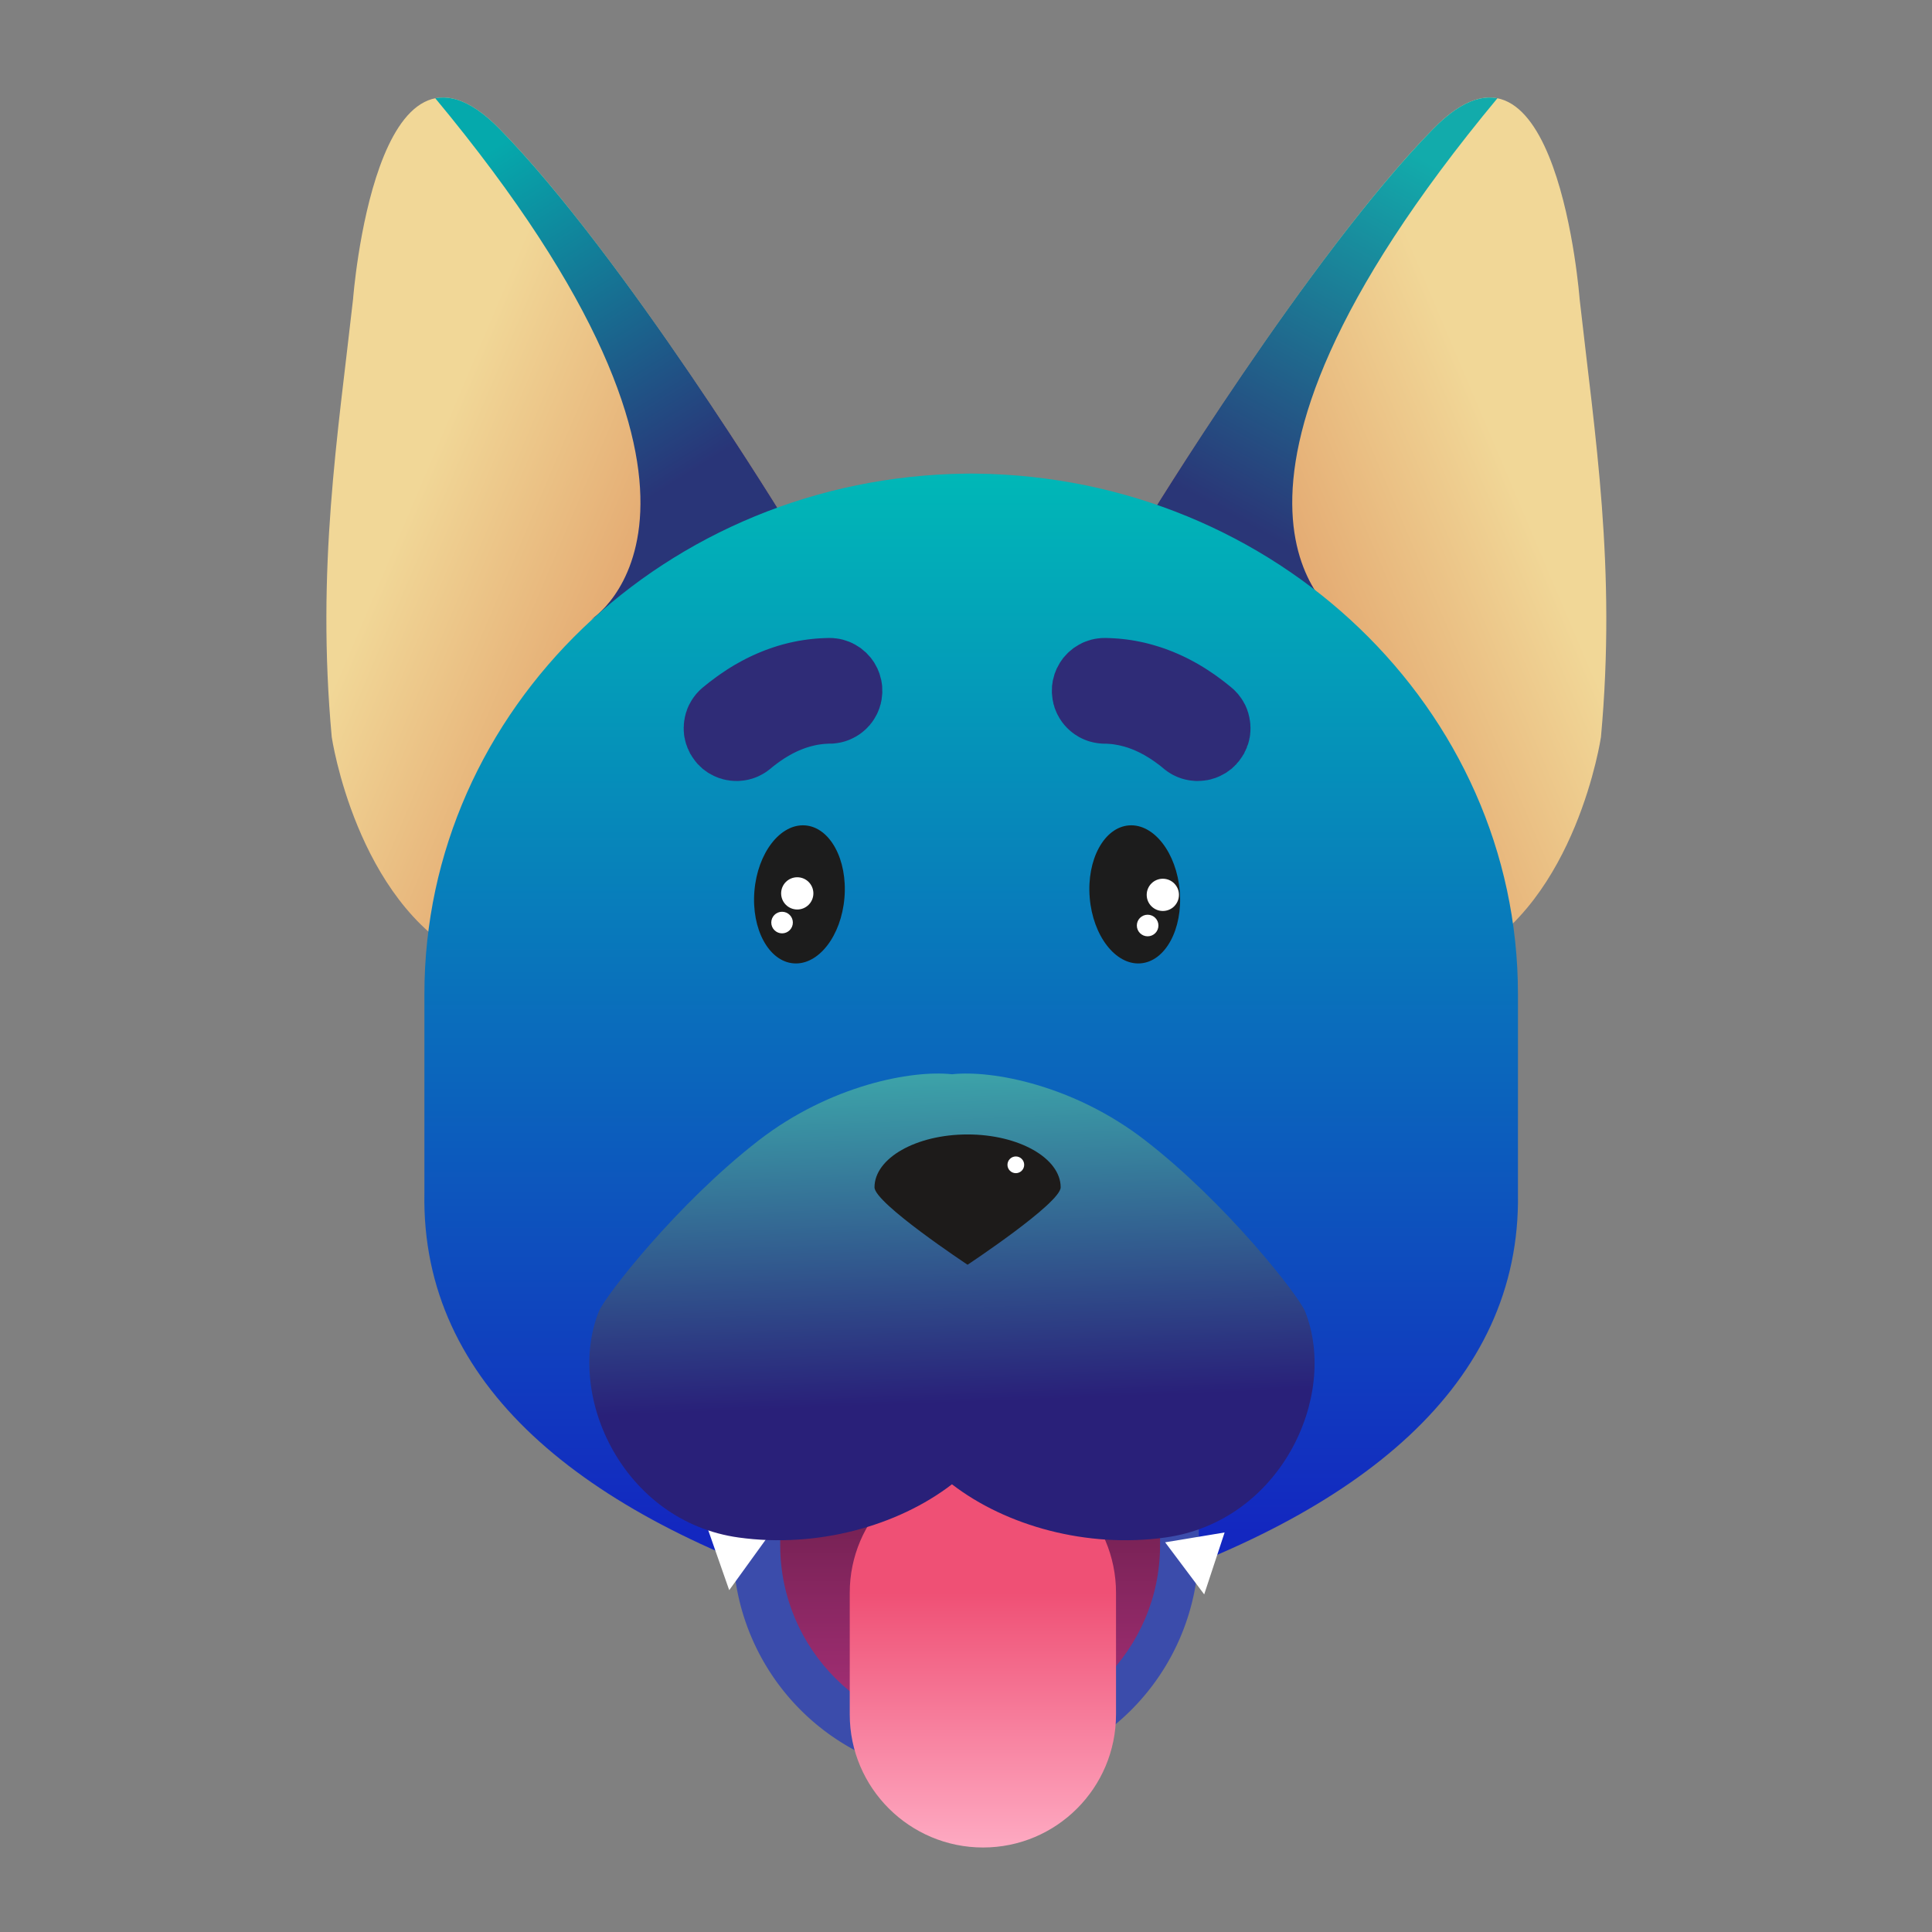 <svg viewBox="0 0 64 64" xmlns="http://www.w3.org/2000/svg" fill-rule="evenodd" clip-rule="evenodd" stroke-linejoin="round" stroke-miterlimit="1.414"><rect x="0" y="0" width="64" height="64" fill="#808080" stroke="none"/><g transform="matrix(.744 0 0 .706 -844.008 -382.905)"><path d="M1169.5 566.982s-7.31-12.641-12.84-18.576c-5.52-5.935-6.52 7.98-6.52 7.98-.68 6.419-1.64 12.609-.95 20.557 0 0 1.08 7.706 6.02 10.378 5.05 2.729 14.29-20.339 14.29-20.339z" fill="url(#a)"/><clipPath id="b"><path d="M1169.5 566.982s-7.31-12.641-12.84-18.576c-5.52-5.935-6.52 7.98-6.52 7.98-.68 6.419-1.64 12.609-.95 20.557 0 0 1.08 7.706 6.02 10.378 5.05 2.729 14.29-20.339 14.29-20.339z"/></clipPath><g clip-path="url(#b)"><path d="M1044.06 571.424s8.15-5.322-6.97-24.491v-.976h2.13l14.04 19.879-9.2 5.588z" fill="url(#c)" transform="translate(116.682)"/></g></g><g transform="matrix(-.744 0 0 .706 908.031 -382.905)"><path d="M1169.5 566.982s-7.31-12.641-12.84-18.576c-5.52-5.935-6.52 7.98-6.52 7.98-.68 6.419-1.64 12.609-.95 20.557 0 0 1.08 7.706 6.02 10.378 5.05 2.729 14.29-20.339 14.29-20.339z" fill="url(#d)"/><clipPath id="e"><path d="M1169.5 566.982s-7.31-12.641-12.84-18.576c-5.52-5.935-6.52 7.98-6.52 7.98-.68 6.419-1.64 12.609-.95 20.557 0 0 1.08 7.706 6.02 10.378 5.05 2.729 14.29-20.339 14.29-20.339z"/></clipPath><g clip-path="url(#e)"><path d="M1044.06 571.424s8.15-5.322-6.97-24.491v-.976h2.13l14.04 19.879-9.2 5.588z" fill="url(#f)" transform="translate(116.682)"/></g></g><path d="M1178.38 564.58h.08c.05 0 .1 0 .15.002 13.34.163 24.12 11.042 24.12 24.418v9.352c.14 8.989-7.02 15.056-18.09 18.802-.49.166-3.08-4.871-6.26-7.885-3.18 3.014-5.76 8.051-6.25 7.885-11.08-3.746-18.24-9.813-18.09-18.802V589c0-13.376 10.77-24.255 24.11-24.418.05-.002.11-.002.16-.002h.07z" fill="url(#g)" transform="matrix(.744 0 0 .706 -844.547 -382.905)"/><ellipse cx="1145.55" cy="591.051" rx="2.01" ry="3.505" fill="#1c1c1c" transform="matrix(.742 .055 -.054 .652 -791.599 -418.743)"/><ellipse cx="1145.55" cy="591.051" rx="2.01" ry="3.505" fill="#1c1c1c" transform="matrix(-.742 .055 .054 .652 855.671 -418.743)"/><path d="M27.522 21.136h.047l.048.003.043.006.048.004.044.007.05.007.044.01.045.01.046.011.04.014.046.013.042.016.047.015.042.017.042.019.043.019.038.022.043.02.039.024.039.024.039.025.04.025.039.026.035.029.035.03.035.03.036.029.035.03.031.034.031.034.032.034.03.034.032.035.027.038.027.037.027.038.027.038.022.04.022.04.022.04.022.042.022.04.017.043.018.043.017.043.017.043.012.044.012.045.012.045.012.044.012.044.007.047.007.045.007.046.006.045.001.047.002.047v.046l.002.046v.045l-.004.047-.005.046-.005.047-.005.045-.005.045-.01.046-.011.046-.007.043-.016.046-.012.043-.012.043-.017.044-.018.044-.017.043-.019.042-.018.04-.024.043-.024.041-.02.039-.025.039-.025.039-.026.037-.026.037-.032.038-.026.035-.033.036-.033.034-.028.032-.033.032-.034.032-.035.03-.035.03-.035.029-.04.029-.036.027-.037.024-.042.026-.038.024-.043.023-.038.02-.044.023-.04.018-.044.02-.04.016-.046.017-.04.014-.047.015-.042.011-.048.013-.043.01-.043.007-.05.01-.043.006-.045.005-.05.006-.046.003-.046.001-.081.001-.063.004-.062.004-.057.005-.06.008-.062.008-.06.01-.06.012-.058.013-.064.016-.058.015-.057.017-.063.02-.056.019-.061.023-.06.023-.06.025-.065.029-.059.028-.063.031-.058.03-.067.037-.061.036-.062.037-.065.04-.064.043-.065.044-.063.045-.068.05-.067.051-.066.052-.075.062-.04.031-.036.027-.036.027-.036.025-.042.026-.038.023-.043.024-.038.02-.044.022-.039.019-.045.02-.04.016-.046.017-.04.014-.047.015-.042.011-.048.013-.043.01-.043.008-.049.009-.044.006-.045.005-.045.004-.05.005-.046.002h-.047l-.042-.002h-.047l-.047-.004-.049-.003-.043-.006-.044-.008-.049-.006-.045-.01-.044-.01-.046-.01-.04-.015-.047-.013-.046-.014-.042-.016-.042-.018-.042-.018-.043-.019-.038-.022-.043-.02-.039-.024-.044-.022-.039-.025-.034-.027-.04-.026-.035-.029-.04-.027-.035-.03-.03-.032-.036-.03-.031-.034-.036-.032-.031-.034-.027-.036-.031-.035-.027-.038-.027-.037-.027-.038-.026-.038-.022-.04-.027-.038-.023-.04-.017-.043-.022-.041-.017-.043-.022-.04-.013-.046-.017-.042-.017-.043-.012-.045-.012-.045-.012-.044-.007-.046-.012-.044-.007-.046-.007-.046-.001-.047-.006-.045-.002-.047v-.046l-.002-.046.005-.047v-.045l.004-.046.005-.046.005-.046.01-.047.006-.044.01-.046.012-.045.01-.045.013-.043.017-.045.012-.042.017-.044.018-.043.018-.041.02-.041.023-.042.024-.042.02-.038.025-.04.025-.038.026-.038.03-.04.027-.035.027-.035.032-.036.033-.034.028-.032.034-.033.034-.031.034-.031.035-.03.101-.082.115-.092.117-.087.112-.084.118-.084.12-.081.114-.077.121-.076.122-.074.124-.07.124-.069.126-.066.131-.065.128-.06.128-.057.135-.056.131-.052.133-.048.133-.046.14-.045.136-.04.137-.036.138-.034.14-.03.14-.028.142-.023.144-.021.14-.017.145-.014.142-.01.143-.007.127-.004.046-.001.042.003zm9.117-.002l.126.004.144.007.142.01.145.014.14.017.143.02.142.024.141.028.14.03.138.034.137.037.136.04.14.044.133.045.132.05.131.05.135.057.129.057.128.06.131.065.125.066.125.068.123.071.122.074.121.076.115.077.12.08.118.085.117.086.111.085.116.092.1.082.035.03.035.03.034.032.033.033.028.032.033.034.033.036.026.035.027.036.03.039.027.038.025.038.025.04.02.038.024.042.024.042.018.04.018.042.018.043.018.044.012.042.017.045.012.043.01.045.012.045.01.046.006.044.01.047.006.046.005.046.004.046v.045l.004.047v.046l-.002.046-.001.047-.006.045-.002.047-.007.046-.006.046-.012.044-.007.046-.012.044-.012.045-.012.045-.018.043-.017.042-.012.046-.022.04-.017.043-.023.041-.017.043-.022.04-.027.039-.022.04-.027.037-.027.038-.026.037-.027.038-.032.035-.031.034-.026.036-.036.032-.031.033-.036.031-.03.032-.036.03-.04.027-.035.029-.04.026-.034.027-.039.025-.044.022-.038.023-.044.021-.038.022-.042.019-.043.018-.042.018-.041.016-.047.014-.046.013-.04.014-.046.012-.045.01-.045.01-.049.005-.044.008-.048.004-.043.005-.048.003-.047.001-.042.002h-.046l-.046-.002-.05-.005-.046-.004-.045-.005-.044-.006-.049-.009-.043-.009-.043-.009-.047-.013-.042-.011-.047-.015-.04-.014-.046-.017-.04-.016-.045-.02-.04-.019-.043-.021-.039-.02-.043-.025-.037-.023-.042-.026-.037-.025-.036-.027-.036-.027-.04-.03-.074-.063-.066-.053-.068-.05-.067-.05-.064-.045-.064-.044-.065-.043-.065-.04-.061-.037-.061-.036-.068-.036-.057-.031-.064-.031-.059-.028-.064-.029-.06-.025-.06-.023-.061-.023-.057-.02-.062-.019-.057-.017-.059-.015-.063-.016-.06-.013-.059-.011-.06-.01-.06-.01-.062-.007-.056-.005-.063-.004-.062-.004h-.082l-.046-.002-.045-.003-.05-.006-.045-.005-.044-.007-.05-.009-.043-.008-.042-.01-.048-.012-.042-.011-.047-.015-.04-.014-.046-.017-.04-.016-.045-.02-.04-.018-.043-.022-.039-.02-.043-.024-.037-.024-.042-.026-.037-.024-.036-.027-.04-.03-.036-.028-.035-.03-.034-.03-.034-.032-.034-.032-.028-.032-.033-.034-.032-.036-.027-.035-.031-.038-.027-.037-.025-.037-.026-.039-.025-.04-.02-.038-.023-.041-.024-.043-.019-.04-.018-.042-.018-.043-.017-.044-.018-.044-.012-.043-.011-.043-.017-.046-.006-.043-.01-.046-.011-.046-.006-.045-.005-.045-.005-.047L34.85 23l-.005-.047.001-.045v-.046l.002-.046.001-.047.001-.047.007-.045.007-.046.006-.045.007-.047.012-.044.012-.044.012-.045.012-.045.012-.044.018-.043.017-.043.017-.043.017-.043.023-.04.022-.041.022-.041.022-.04.022-.04.027-.038.027-.038.026-.037.027-.038.032-.035.03-.034.032-.034.031-.034.031-.033.036-.031.035-.03.036-.03.035-.029.035-.029.04-.026.039-.025.039-.025.039-.024.038-.023.044-.021.038-.022.042-.02.043-.018.042-.017.047-.015.041-.016.046-.013.04-.014.046-.011.045-.01.045-.01.05-.007.043-.007.048-.004.043-.006.048-.003h.047l.042-.003h.047z" fill="#2f2c77"/><circle cx="973.939" cy="527.57" r="1.09" fill="#fff" transform="translate(-438.71 -228.866) scale(.49)"/><circle cx="973.939" cy="527.57" r="1.09" fill="#fff" transform="translate(-450.82 -228.915) scale(.49)"/><circle cx="973.939" cy="527.57" r="1.09" fill="#fff" transform="translate(-281.435 -142.384) scale(.328)"/><circle cx="973.939" cy="527.57" r="1.09" fill="#fff" transform="translate(-293.545 -142.482) scale(.328)"/><path d="M39.712 47.642A7.646 7.646 0 0 0 32.069 40h-.144a7.646 7.646 0 0 0-7.643 7.642v3.601a7.646 7.646 0 0 0 7.643 7.642h.144a7.646 7.646 0 0 0 7.643-7.642v-3.6z" fill="#3b4cab"/><path d="M1080.52 590.286c0-5.06-4.75-9.169-10.6-9.169h-.2c-5.85 0-10.6 4.109-10.6 9.169v4.321c0 5.06 4.75 9.169 10.6 9.169h.2c5.85 0 10.6-4.109 10.6-9.169v-4.321z" fill="url(#h)" transform="matrix(.588 0 0 .68 -596.917 -353.147)"/><path d="M1065.33 615.624c0-2.223-1.71-4.028-3.82-4.028s-3.83 1.805-3.83 4.028v3.684c0 2.224 1.72 4.029 3.83 4.029 2.11 0 3.82-1.805 3.82-4.029v-3.684z" fill="url(#i)" transform="matrix(1.153 0 0 1.094 -1191.356 -620.73)"/><path d="M24.156 52.676l-.712-2.034 1.977.284-1.265 1.75zm15.734.139l-1.293-1.724 1.97-.326-.676 2.05z" fill="#fff"/><path d="M1069.84 569.868c2.16-.238 6.53.587 10.33 3.529 4.36 3.371 8.24 8.335 8.57 9.17 1.8 4.535-1.32 11.242-7.49 12.093-4.18.578-8.5-.611-11.41-2.849-2.91 2.238-7.23 3.427-11.41 2.849-6.16-.851-9.29-7.558-7.49-12.093.34-.835 4.21-5.799 8.57-9.17 3.81-2.942 8.18-3.767 10.33-3.529z" fill="url(#j)" transform="translate(-630.696 -317.162) scale(.619)"/><path d="M32.052 41.896s-3.083-2.04-3.083-2.564c0-.967 1.38-1.752 3.083-1.752 1.698 0 3.084.785 3.084 1.752 0 .523-3.084 2.564-3.084 2.564z" fill="#1d1b1a"/><circle cx="973.939" cy="527.57" r="1.09" fill="#fff" transform="translate(-213.73 -95.417) scale(.254)"/><path fill="none" d="M-.017-.009h64v64h-64z"/><defs><linearGradient id="a" x2="1" gradientUnits="userSpaceOnUse" gradientTransform="rotate(21.801 -889.195 3276.514) scale(12.172)"><stop offset="0%" stop-color="#f1d797"/><stop offset="100%" stop-color="#e2a36c"/></linearGradient><linearGradient id="c" x2="1" gradientUnits="userSpaceOnUse" gradientTransform="matrix(8.912 15.097 -14.324 9.393 1039.48 549.482)"><stop offset="0%" stop-color="#05a9ac"/><stop offset="100%" stop-color="#293578"/></linearGradient><linearGradient id="d" x2="1" gradientUnits="userSpaceOnUse" gradientTransform="rotate(21.801 -889.195 3276.514) scale(12.172)"><stop offset="0%" stop-color="#f1d797"/><stop offset="100%" stop-color="#e2a36c"/></linearGradient><linearGradient id="f" x2="1" gradientUnits="userSpaceOnUse" gradientTransform="matrix(8.639 16.643 15.791 -9.105 1039.12 550.596)"><stop offset="0%" stop-color="#12abab"/><stop offset="100%" stop-color="#2a3677"/></linearGradient><linearGradient id="g" x2="1" gradientUnits="userSpaceOnUse" gradientTransform="matrix(0 -49.829 47.278 0 1178.38 614.409)"><stop offset="0%" stop-color="#1327c0"/><stop offset="100%" stop-color="#00b7b7"/></linearGradient><linearGradient id="h" x2="1" gradientUnits="userSpaceOnUse" gradientTransform="matrix(0 10.295 -11.901 0 1069.7 591.218)"><stop offset="0%" stop-color="#6b1e4c"/><stop offset="100%" stop-color="#9e2d71"/></linearGradient><linearGradient id="i" x2="1" gradientUnits="userSpaceOnUse" gradientTransform="rotate(90 222.94 838.57) scale(7.706)"><stop offset="0%" stop-color="#ef5075"/><stop offset="100%" stop-color="#feaac2"/></linearGradient><linearGradient id="j" x2="1" gradientUnits="userSpaceOnUse" gradientTransform="rotate(87.839 241.85 840.48) scale(20.23)"><stop offset="0%" stop-color="#3fb6b0"/><stop offset="100%" stop-color="#292079"/></linearGradient></defs></svg>